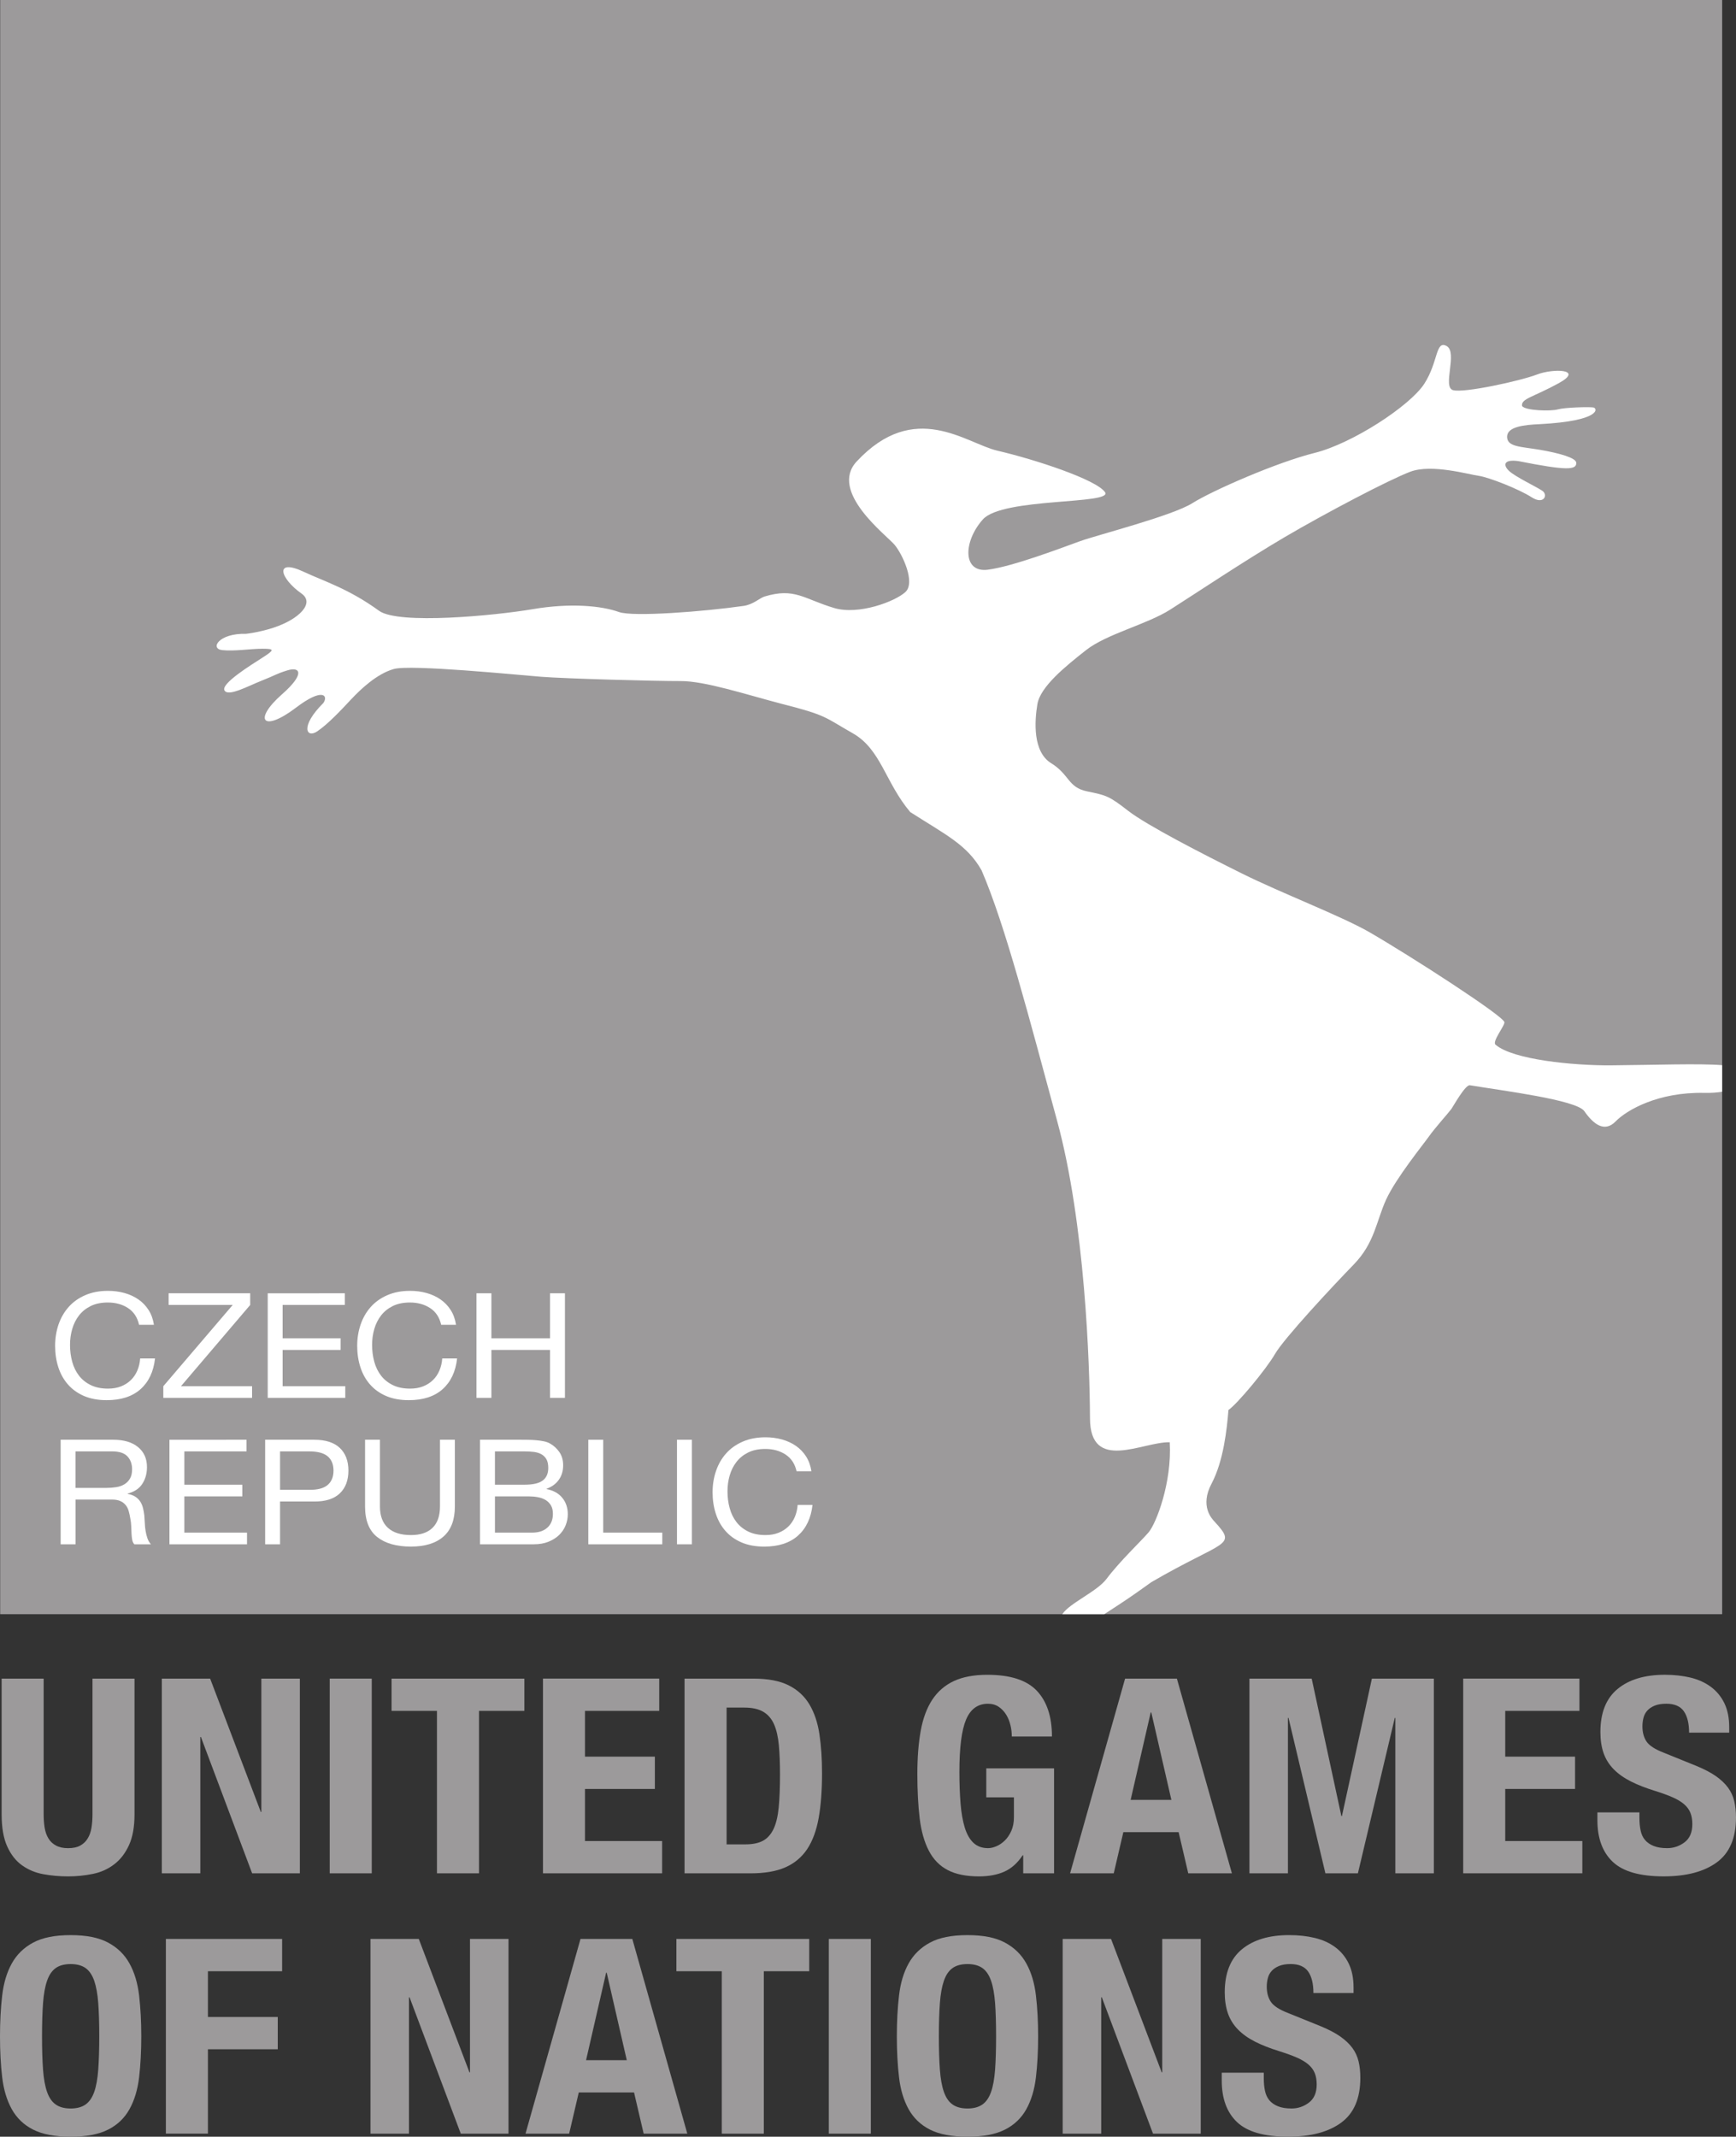 <?xml version="1.0" encoding="UTF-8" standalone="no"?>
<!-- Created with Inkscape (http://www.inkscape.org/) -->

<svg
   width="211.187mm"
   height="259.896mm"
   viewBox="0 0 211.187 259.896"
   version="1.1"
   id="svg15998"
   inkscape:version="1.2.1 (9c6d41e410, 2022-07-14)"
   sodipodi:docname="logo-seda.svg"
   xmlns:inkscape="http://www.inkscape.org/namespaces/inkscape"
   xmlns:sodipodi="http://sodipodi.sourceforge.net/DTD/sodipodi-0.dtd"
   xmlns="http://www.w3.org/2000/svg"
   xmlns:svg="http://www.w3.org/2000/svg">
  <rect x="0" y="0" width="211.187" height="259.896" fill="#333333" stroke="none"/>
  <sodipodi:namedview
     id="namedview16000"
     pagecolor="#ffffff"
     bordercolor="#000000"
     borderopacity="0.25"
     inkscape:showpageshadow="2"
     inkscape:pageopacity="0.0"
     inkscape:pagecheckerboard="0"
     inkscape:deskcolor="#d1d1d1"
     inkscape:document-units="mm"
     showgrid="false"
     inkscape:zoom="0.4204826"
     inkscape:cx="403.10823"
     inkscape:cy="554.12518"
     inkscape:window-width="1920"
     inkscape:window-height="1217"
     inkscape:window-x="-8"
     inkscape:window-y="-8"
     inkscape:window-maximized="1"
     inkscape:current-layer="layer1" />
  <defs
     id="defs15995" />
  <g
     inkscape:label="Vrstva 1"
     inkscape:groupmode="layer"
     id="layer1"
     transform="translate(-0.119,-2.192)">
    <path
       d="M 209.623,198.532 H 0.14 V 2.192 H 209.623 Z"
       style="fill:#9c9a9b;fill-opacity:1;fill-rule:nonzero;stroke:none;stroke-width:2.061"
       id="path478" />
    <path
       d="m 5.429,222.875 c 0,0.597 0.042,1.147 0.124,1.646 0.085,0.495 0.238,0.928 0.46,1.289 0.226,0.371 0.53,0.654 0.92,0.862 0.39,0.213 0.879,0.319 1.467,0.319 0.611,0 1.109,-0.106 1.486,-0.319 0.375,-0.207 0.677,-0.491 0.9,-0.862 0.223,-0.361 0.377,-0.794 0.46,-1.289 0.081,-0.499 0.124,-1.049 0.124,-1.646 v -16.509 h 5.113 v 16.521 c 0,1.504 -0.223,2.751 -0.673,3.737 -0.449,0.984 -1.049,1.762 -1.809,2.338 -0.756,0.577 -1.618,0.964 -2.586,1.157 -0.971,0.203 -1.973,0.305 -3.014,0.305 -1.041,0 -2.046,-0.09 -3.014,-0.269 -0.968,-0.176 -1.831,-0.539 -2.586,-1.079 -0.758,-0.539 -1.358,-1.309 -1.809,-2.306 -0.449,-0.994 -0.673,-2.288 -0.673,-3.882 V 206.365 H 5.43 Z"
       style="fill:#9c9a9b;fill-opacity:1;fill-rule:nonzero;stroke:none;stroke-width:2.061"
       id="path480" />
    <path
       d="m 31.848,222.587 h 0.064 v -16.222 h 4.685 v 23.684 h -5.805 l -6.233,-16.587 h -0.07 v 16.587 h -4.683 v -23.684 h 5.877 z"
       style="fill:#9c9a9b;fill-opacity:1;fill-rule:nonzero;stroke:none;stroke-width:2.061"
       id="path482" />
    <path
       d="m 40.23,206.365 h 5.113 v 23.684 h -5.113 z"
       style="fill:#9c9a9b;fill-opacity:1;fill-rule:nonzero;stroke:none;stroke-width:2.061"
       id="path484" />
    <path
       d="M 63.911,210.293 H 58.391 v 19.755 h -5.115 v -19.755 h -5.522 v -3.928 h 16.156 z"
       style="fill:#9c9a9b;fill-opacity:1;fill-rule:nonzero;stroke:none;stroke-width:2.061"
       id="path486" />
    <path
       d="m 80.314,210.293 h -9.03 v 5.564 h 8.5 v 3.928 h -8.5 v 6.338 h 9.383 v 3.924 H 66.172 v -23.684 h 14.142 z"
       style="fill:#9c9a9b;fill-opacity:1;fill-rule:nonzero;stroke:none;stroke-width:2.061"
       id="path488" />
    <path
       d="m 90.77,226.528 c 0.896,0 1.611,-0.146 2.154,-0.433 0.541,-0.289 0.971,-0.764 1.29,-1.422 0.317,-0.666 0.53,-1.54 0.634,-2.624 0.106,-1.083 0.16,-2.426 0.16,-4.04 0,-1.349 -0.048,-2.53 -0.142,-3.545 -0.092,-1.017 -0.287,-1.863 -0.581,-2.538 -0.296,-0.67 -0.732,-1.181 -1.307,-1.522 -0.579,-0.343 -1.35,-0.515 -2.314,-0.515 H 88.51 v 16.639 z m 0.99,-20.162 c 1.771,0 3.199,0.269 4.287,0.81 1.086,0.543 1.931,1.315 2.535,2.322 0.6,1.006 1.009,2.219 1.222,3.637 0.211,1.415 0.317,2.993 0.317,4.742 0,2.077 -0.134,3.888 -0.407,5.423 -0.273,1.536 -0.739,2.803 -1.399,3.801 -0.664,0.994 -1.55,1.734 -2.659,2.221 -1.111,0.487 -2.516,0.728 -4.217,0.728 h -8.044 v -23.684 z"
       style="fill:#9c9a9b;fill-opacity:1;fill-rule:nonzero;stroke:none;stroke-width:2.061"
       id="path490" />
    <path
       d="m 123.044,212.047 c -0.106,-0.465 -0.277,-0.89 -0.513,-1.279 -0.238,-0.389 -0.538,-0.708 -0.902,-0.962 -0.366,-0.253 -0.809,-0.383 -1.326,-0.383 -1.228,0 -2.114,0.64 -2.657,1.921 -0.543,1.283 -0.815,3.402 -0.815,6.364 0,1.415 0.048,2.695 0.141,3.845 0.093,1.151 0.266,2.129 0.511,2.931 0.249,0.806 0.6,1.426 1.06,1.859 0.458,0.429 1.054,0.646 1.78,0.646 0.308,0 0.641,-0.078 1.007,-0.233 0.366,-0.152 0.705,-0.387 1.024,-0.694 0.317,-0.311 0.581,-0.7 0.794,-1.177 0.211,-0.471 0.317,-1.027 0.317,-1.668 v -2.412 h -3.363 v -3.525 h 8.246 v 12.769 h -3.753 v -2.193 h -0.068 c -0.615,0.93 -1.352,1.592 -2.214,1.983 -0.858,0.385 -1.89,0.585 -3.095,0.585 -1.558,0 -2.825,-0.257 -3.802,-0.768 -0.979,-0.507 -1.748,-1.291 -2.301,-2.354 -0.553,-1.063 -0.924,-2.372 -1.115,-3.93 -0.187,-1.56 -0.283,-3.372 -0.283,-5.425 0,-1.991 0.138,-3.741 0.411,-5.241 0.273,-1.508 0.741,-2.763 1.401,-3.773 0.666,-1.002 1.539,-1.762 2.627,-2.27 1.088,-0.507 2.448,-0.76 4.076,-0.76 2.784,0 4.789,0.642 6.02,1.943 1.224,1.295 1.839,3.148 1.839,5.56 h -4.885 c 0,-0.443 -0.048,-0.896 -0.16,-1.359"
       style="fill:#9c9a9b;fill-opacity:1;fill-rule:nonzero;stroke:none;stroke-width:2.061"
       id="path492" />
    <path
       d="m 142.619,221.115 -2.444,-10.638 h -0.07 l -2.442,10.638 z m 0.67,-14.75 6.692,23.684 h -5.309 l -1.171,-5.008 h -6.724 l -1.169,5.008 h -5.311 l 6.692,-23.684 z"
       style="fill:#9c9a9b;fill-opacity:1;fill-rule:nonzero;stroke:none;stroke-width:2.061"
       id="path494" />
    <path
       d="m 159.688,206.365 3.61,16.717 h 0.07 l 3.644,-16.717 h 7.537 v 23.684 h -4.685 v -18.905 h -0.068 l -4.487,18.905 h -3.953 l -4.487,-18.905 h -0.071 v 18.905 h -4.683 v -23.684 z"
       style="fill:#9c9a9b;fill-opacity:1;fill-rule:nonzero;stroke:none;stroke-width:2.061"
       id="path496" />
    <path
       d="m 192.26,210.293 h -9.027 v 5.564 h 8.495 v 3.928 h -8.495 v 6.338 h 9.379 v 3.924 h -14.492 v -23.684 h 14.14 z"
       style="fill:#9c9a9b;fill-opacity:1;fill-rule:nonzero;stroke:none;stroke-width:2.061"
       id="path498" />
    <path
       d="m 199.559,223.335 c 0,0.557 0.048,1.059 0.145,1.512 0.093,0.451 0.27,0.838 0.532,1.145 0.259,0.307 0.611,0.553 1.047,0.728 0.44,0.18 0.99,0.269 1.654,0.269 0.781,0 1.486,-0.241 2.116,-0.716 0.626,-0.477 0.941,-1.209 0.941,-2.203 0,-0.531 -0.079,-0.99 -0.232,-1.375 -0.153,-0.387 -0.408,-0.738 -0.762,-1.045 -0.355,-0.307 -0.824,-0.593 -1.403,-0.846 -0.579,-0.257 -1.296,-0.513 -2.148,-0.782 -1.135,-0.351 -2.118,-0.736 -2.948,-1.157 -0.83,-0.421 -1.52,-0.912 -2.078,-1.478 -0.553,-0.565 -0.964,-1.215 -1.224,-1.955 -0.259,-0.74 -0.389,-1.598 -0.389,-2.572 0,-2.342 0.696,-4.088 2.092,-5.237 1.392,-1.149 3.31,-1.722 5.741,-1.722 1.135,0 2.184,0.116 3.14,0.345 0.956,0.235 1.786,0.613 2.482,1.135 0.696,0.519 1.241,1.181 1.633,1.991 0.387,0.81 0.581,1.778 0.581,2.907 v 0.662 h -4.881 c 0,-1.129 -0.215,-1.999 -0.639,-2.604 -0.425,-0.611 -1.137,-0.916 -2.129,-0.916 -0.564,0 -1.041,0.078 -1.418,0.233 -0.381,0.158 -0.679,0.359 -0.907,0.616 -0.223,0.249 -0.375,0.545 -0.457,0.878 -0.085,0.331 -0.126,0.668 -0.126,1.027 0,0.728 0.166,1.345 0.496,1.839 0.332,0.499 1.043,0.958 2.126,1.375 l 3.938,1.594 c 0.968,0.399 1.76,0.814 2.376,1.243 0.613,0.433 1.105,0.898 1.473,1.393 0.364,0.499 0.619,1.047 0.76,1.644 0.141,0.601 0.213,1.259 0.213,1.991 0,2.498 -0.777,4.317 -2.324,5.455 -1.55,1.139 -3.708,1.712 -6.475,1.712 -2.889,0 -4.953,-0.593 -6.194,-1.77 -1.241,-1.177 -1.865,-2.861 -1.865,-5.05 v -0.964 h 5.113 z"
       style="fill:#9c9a9b;fill-opacity:1;fill-rule:nonzero;stroke:none;stroke-width:2.061"
       id="path500" />
    <path
       d="m 5.355,253.932 c 0.083,1.113 0.245,2.019 0.492,2.715 0.245,0.698 0.598,1.205 1.056,1.524 0.456,0.319 1.06,0.483 1.811,0.483 0.747,0 1.354,-0.164 1.809,-0.483 0.456,-0.319 0.807,-0.826 1.056,-1.524 0.245,-0.696 0.408,-1.602 0.492,-2.715 0.081,-1.119 0.124,-2.47 0.124,-4.06 0,-1.594 -0.042,-2.939 -0.124,-4.042 -0.083,-1.105 -0.247,-2.009 -0.492,-2.719 -0.249,-0.704 -0.6,-1.219 -1.056,-1.542 -0.456,-0.321 -1.062,-0.481 -1.809,-0.481 -0.751,0 -1.356,0.16 -1.811,0.481 -0.457,0.323 -0.811,0.838 -1.056,1.542 -0.247,0.71 -0.408,1.614 -0.492,2.719 -0.081,1.103 -0.124,2.448 -0.124,4.042 0,1.59 0.042,2.941 0.124,4.06 m -4.97,-9.022 c 0.177,-1.51 0.564,-2.813 1.166,-3.892 0.6,-1.087 1.467,-1.933 2.599,-2.54 1.135,-0.612 2.652,-0.912 4.564,-0.912 1.907,0 3.429,0.299 4.559,0.912 1.135,0.607 2.001,1.452 2.601,2.54 0.6,1.079 0.99,2.382 1.169,3.892 0.174,1.516 0.264,3.172 0.264,4.966 0,1.812 -0.089,3.471 -0.264,4.976 -0.179,1.508 -0.568,2.797 -1.169,3.884 -0.6,1.079 -1.467,1.913 -2.601,2.486 -1.13,0.573 -2.652,0.866 -4.559,0.866 -1.912,0 -3.429,-0.293 -4.564,-0.866 -1.132,-0.573 -1.999,-1.407 -2.599,-2.486 -0.602,-1.087 -0.99,-2.376 -1.166,-3.884 -0.179,-1.504 -0.266,-3.164 -0.266,-4.976 0,-1.794 0.087,-3.45 0.266,-4.966"
       style="fill:#9c9a9b;fill-opacity:1;fill-rule:nonzero;stroke:none;stroke-width:2.061"
       id="path502" />
    <path
       d="m 34.44,238.029 v 3.928 h -9.027 v 5.564 h 8.495 v 3.928 h -8.495 v 10.263 H 20.298 V 238.029 Z"
       style="fill:#9c9a9b;fill-opacity:1;fill-rule:nonzero;stroke:none;stroke-width:2.061"
       id="path504" />
    <path
       d="m 57.227,254.251 h 0.066 V 238.029 h 4.685 v 23.684 h -5.805 l -6.233,-16.587 h -0.07 v 16.587 H 45.188 V 238.029 h 5.877 z"
       style="fill:#9c9a9b;fill-opacity:1;fill-rule:nonzero;stroke:none;stroke-width:2.061"
       id="path506" />
    <path
       d="m 76.368,252.779 -2.441,-10.638 h -0.072 l -2.441,10.638 z m 0.673,-14.75 6.69,23.684 h -5.309 l -1.169,-5.008 h -6.726 l -1.169,5.008 h -5.309 l 6.69,-23.684 z"
       style="fill:#9c9a9b;fill-opacity:1;fill-rule:nonzero;stroke:none;stroke-width:2.061"
       id="path508" />
    <path
       d="M 98.563,241.958 H 93.039 v 19.755 h -5.113 v -19.755 h -5.522 v -3.928 h 16.158 z"
       style="fill:#9c9a9b;fill-opacity:1;fill-rule:nonzero;stroke:none;stroke-width:2.061"
       id="path510" />
    <path
       d="m 100.945,238.029 h 5.113 v 23.684 h -5.113 z"
       style="fill:#9c9a9b;fill-opacity:1;fill-rule:nonzero;stroke:none;stroke-width:2.061"
       id="path512" />
    <path
       d="m 114.457,253.932 c 0.081,1.113 0.247,2.019 0.492,2.715 0.247,0.698 0.596,1.205 1.056,1.524 0.456,0.319 1.058,0.483 1.811,0.483 0.749,0 1.35,-0.164 1.809,-0.483 0.458,-0.319 0.809,-0.826 1.056,-1.524 0.247,-0.696 0.408,-1.602 0.492,-2.715 0.081,-1.119 0.121,-2.47 0.121,-4.06 0,-1.594 -0.042,-2.939 -0.121,-4.042 -0.083,-1.105 -0.245,-2.009 -0.492,-2.719 -0.247,-0.704 -0.598,-1.219 -1.056,-1.542 -0.46,-0.321 -1.06,-0.481 -1.809,-0.481 -0.754,0 -1.356,0.16 -1.811,0.481 -0.46,0.323 -0.809,0.838 -1.056,1.542 -0.245,0.71 -0.411,1.614 -0.492,2.719 -0.081,1.103 -0.124,2.448 -0.124,4.042 0,1.59 0.042,2.941 0.124,4.06 m -4.97,-9.022 c 0.174,-1.51 0.564,-2.813 1.164,-3.892 0.602,-1.087 1.469,-1.933 2.599,-2.54 1.132,-0.612 2.654,-0.912 4.566,-0.912 1.907,0 3.429,0.299 4.559,0.912 1.135,0.607 2.001,1.452 2.601,2.54 0.6,1.079 0.992,2.382 1.166,3.892 0.179,1.516 0.266,3.172 0.266,4.966 0,1.812 -0.087,3.471 -0.266,4.976 -0.174,1.508 -0.566,2.797 -1.166,3.884 -0.6,1.079 -1.467,1.913 -2.601,2.486 -1.13,0.573 -2.652,0.866 -4.559,0.866 -1.911,0 -3.433,-0.293 -4.566,-0.866 -1.13,-0.573 -1.997,-1.407 -2.599,-2.486 -0.6,-1.087 -0.99,-2.376 -1.164,-3.884 -0.177,-1.504 -0.266,-3.164 -0.266,-4.976 0,-1.794 0.089,-3.45 0.266,-4.966"
       style="fill:#9c9a9b;fill-opacity:1;fill-rule:nonzero;stroke:none;stroke-width:2.061"
       id="path514" />
    <path
       d="m 141.439,254.251 h 0.068 V 238.029 h 4.685 v 23.684 h -5.807 l -6.23,-16.587 h -0.072 v 16.587 h -4.685 V 238.029 h 5.881 z"
       style="fill:#9c9a9b;fill-opacity:1;fill-rule:nonzero;stroke:none;stroke-width:2.061"
       id="path516" />
    <path
       d="m 153.862,254.999 c 0,0.557 0.048,1.059 0.145,1.512 0.096,0.451 0.273,0.834 0.532,1.145 0.259,0.307 0.611,0.553 1.047,0.728 0.439,0.18 0.99,0.269 1.654,0.269 0.781,0 1.486,-0.241 2.114,-0.716 0.628,-0.477 0.943,-1.209 0.943,-2.203 0,-0.529 -0.077,-0.99 -0.232,-1.375 -0.153,-0.387 -0.408,-0.736 -0.762,-1.045 -0.355,-0.307 -0.824,-0.593 -1.403,-0.846 -0.581,-0.255 -1.296,-0.513 -2.15,-0.782 -1.132,-0.351 -2.116,-0.736 -2.946,-1.157 -0.828,-0.421 -1.52,-0.912 -2.075,-1.476 -0.558,-0.567 -0.964,-1.217 -1.226,-1.957 -0.259,-0.74 -0.392,-1.598 -0.392,-2.572 0,-2.342 0.698,-4.088 2.092,-5.237 1.396,-1.149 3.31,-1.722 5.745,-1.722 1.132,0 2.18,0.116 3.135,0.347 0.958,0.233 1.788,0.611 2.484,1.133 0.696,0.519 1.241,1.181 1.631,1.991 0.39,0.81 0.583,1.778 0.583,2.903 v 0.666 h -4.883 c 0,-1.129 -0.211,-1.999 -0.636,-2.604 -0.428,-0.61 -1.137,-0.916 -2.129,-0.916 -0.566,0 -1.041,0.078 -1.418,0.235 -0.379,0.156 -0.681,0.357 -0.905,0.614 -0.226,0.249 -0.377,0.547 -0.46,0.878 -0.085,0.331 -0.128,0.67 -0.128,1.027 0,0.728 0.168,1.345 0.498,1.839 0.332,0.499 1.041,0.96 2.129,1.377 l 3.936,1.592 c 0.969,0.399 1.76,0.816 2.373,1.243 0.617,0.433 1.107,0.898 1.475,1.393 0.364,0.499 0.617,1.047 0.76,1.644 0.142,0.597 0.213,1.259 0.213,1.991 0,2.498 -0.775,4.317 -2.324,5.455 -1.547,1.139 -3.71,1.712 -6.477,1.712 -2.884,0 -4.951,-0.593 -6.192,-1.77 -1.243,-1.177 -1.865,-2.861 -1.865,-5.05 v -0.964 h 5.113 z"
       style="fill:#9c9a9b;fill-opacity:1;fill-rule:nonzero;stroke:none;stroke-width:2.061"
       id="path518" />
    <path
       d="m 15.698,161.298 c -0.69,-0.451 -1.511,-0.678 -2.461,-0.678 -0.813,0 -1.505,0.144 -2.082,0.429 -0.577,0.285 -1.052,0.666 -1.426,1.147 -0.372,0.483 -0.649,1.031 -0.826,1.65 -0.179,0.616 -0.266,1.257 -0.266,1.921 0,0.726 0.087,1.411 0.266,2.059 0.177,0.648 0.453,1.211 0.826,1.692 0.375,0.483 0.851,0.864 1.435,1.149 0.583,0.285 1.281,0.427 2.092,0.427 0.594,0 1.124,-0.092 1.586,-0.275 0.464,-0.184 0.862,-0.439 1.198,-0.766 0.334,-0.325 0.598,-0.714 0.788,-1.167 0.191,-0.451 0.304,-0.938 0.343,-1.46 h 1.807 c -0.179,1.602 -0.768,2.849 -1.769,3.741 -1,0.888 -2.369,1.331 -4.106,1.331 -1.052,0 -1.969,-0.168 -2.757,-0.505 -0.785,-0.339 -1.439,-0.806 -1.958,-1.401 -0.521,-0.591 -0.913,-1.291 -1.173,-2.097 -0.262,-0.81 -0.392,-1.674 -0.392,-2.6 0,-0.926 0.141,-1.794 0.419,-2.61 0.281,-0.812 0.69,-1.518 1.23,-2.125 0.539,-0.607 1.211,-1.083 2.016,-1.432 0.805,-0.351 1.726,-0.527 2.767,-0.527 0.709,0 1.382,0.09 2.014,0.265 0.634,0.18 1.196,0.439 1.692,0.782 0.494,0.343 0.907,0.774 1.235,1.289 0.33,0.517 0.545,1.113 0.647,1.792 h -1.807 c -0.202,-0.902 -0.649,-1.58 -1.339,-2.031"
       style="fill:#ffffff;fill-opacity:1;fill-rule:nonzero;stroke:none;stroke-width:2.061"
       id="path520" />
    <path
       d="m 28.427,160.917 h -7.795 v -1.419 h 9.924 v 1.419 l -8.421,9.882 H 30.783 v 1.419 H 19.987 v -1.419 z"
       style="fill:#ffffff;fill-opacity:1;fill-rule:nonzero;stroke:none;stroke-width:2.061"
       id="path522" />
    <path
       d="m 42.067,159.498 v 1.419 h -7.565 v 4.052 h 7.052 v 1.419 h -7.052 v 4.411 h 7.62 v 1.419 h -9.434 v -12.719 z"
       style="fill:#ffffff;fill-opacity:1;fill-rule:nonzero;stroke:none;stroke-width:2.061"
       id="path524" />
    <path
       d="m 52.446,161.298 c -0.69,-0.451 -1.511,-0.678 -2.461,-0.678 -0.811,0 -1.505,0.144 -2.082,0.429 -0.577,0.285 -1.052,0.666 -1.426,1.147 -0.372,0.483 -0.649,1.031 -0.826,1.65 -0.179,0.616 -0.266,1.257 -0.266,1.921 0,0.726 0.087,1.411 0.266,2.059 0.177,0.648 0.453,1.211 0.826,1.692 0.375,0.483 0.851,0.864 1.435,1.149 0.583,0.285 1.279,0.427 2.092,0.427 0.596,0 1.124,-0.092 1.586,-0.275 0.464,-0.184 0.862,-0.439 1.198,-0.766 0.336,-0.325 0.598,-0.714 0.788,-1.167 0.191,-0.451 0.307,-0.938 0.343,-1.46 h 1.807 c -0.179,1.602 -0.768,2.849 -1.769,3.741 -1,0.888 -2.369,1.331 -4.106,1.331 -1.052,0 -1.969,-0.168 -2.754,-0.505 -0.788,-0.339 -1.441,-0.806 -1.96,-1.401 -0.521,-0.591 -0.913,-1.291 -1.173,-2.097 -0.262,-0.81 -0.392,-1.674 -0.392,-2.6 0,-0.926 0.141,-1.794 0.422,-2.61 0.279,-0.812 0.688,-1.518 1.228,-2.125 0.541,-0.607 1.213,-1.083 2.016,-1.432 0.805,-0.351 1.728,-0.527 2.767,-0.527 0.709,0 1.381,0.09 2.016,0.265 0.632,0.18 1.196,0.439 1.69,0.782 0.494,0.343 0.907,0.774 1.237,1.289 0.328,0.517 0.543,1.113 0.645,1.792 h -1.805 c -0.205,-0.902 -0.649,-1.58 -1.341,-2.031"
       style="fill:#ffffff;fill-opacity:1;fill-rule:nonzero;stroke:none;stroke-width:2.061"
       id="path526" />
    <path
       d="m 59.899,159.498 v 5.471 h 7.133 v -5.471 h 1.814 v 12.719 h -1.814 v -5.83 h -7.133 v 5.83 H 58.085 v -12.719 z"
       style="fill:#ffffff;fill-opacity:1;fill-rule:nonzero;stroke:none;stroke-width:2.061"
       id="path528" />
    <path
       d="m 14.253,183.08 c 0.379,-0.058 0.711,-0.176 0.996,-0.347 0.283,-0.174 0.511,-0.405 0.681,-0.694 0.173,-0.293 0.258,-0.67 0.258,-1.135 0,-0.64 -0.189,-1.165 -0.57,-1.57 -0.379,-0.403 -0.992,-0.605 -1.839,-0.605 H 9.302 v 4.441 h 3.755 c 0.418,0 0.817,-0.03 1.196,-0.09 m -0.377,-5.77 c 1.292,0 2.303,0.295 3.029,0.89 0.73,0.595 1.094,1.407 1.094,2.44 0,0.77 -0.187,1.446 -0.562,2.029 -0.372,0.581 -0.971,0.978 -1.794,1.193 v 0.034 c 0.392,0.072 0.713,0.192 0.96,0.357 0.247,0.168 0.443,0.367 0.59,0.599 0.145,0.231 0.253,0.489 0.323,0.774 0.068,0.285 0.124,0.583 0.16,0.892 0.024,0.307 0.042,0.622 0.06,0.944 0.012,0.323 0.042,0.636 0.096,0.946 0.048,0.307 0.124,0.603 0.219,0.882 0.094,0.279 0.237,0.525 0.428,0.74 h -2.016 c -0.128,-0.132 -0.213,-0.311 -0.258,-0.537 -0.042,-0.223 -0.072,-0.477 -0.085,-0.758 -0.012,-0.277 -0.024,-0.579 -0.036,-0.9 -0.012,-0.321 -0.048,-0.634 -0.113,-0.946 -0.048,-0.309 -0.115,-0.603 -0.191,-0.882 -0.074,-0.281 -0.196,-0.525 -0.36,-0.732 -0.164,-0.207 -0.379,-0.375 -0.645,-0.499 -0.266,-0.126 -0.619,-0.188 -1.062,-0.188 H 9.307 v 5.441 H 7.496 v -12.719 z"
       style="fill:#ffffff;fill-opacity:1;fill-rule:nonzero;stroke:none;stroke-width:2.061"
       id="path530" />
    <path
       d="m 30.111,177.311 v 1.419 h -7.565 v 4.052 h 7.052 v 1.419 h -7.052 v 4.411 h 7.623 v 1.419 h -9.436 v -12.719 z"
       style="fill:#ffffff;fill-opacity:1;fill-rule:nonzero;stroke:none;stroke-width:2.061"
       id="path532" />
    <path
       d="m 37.725,183.404 c 1.026,0.012 1.777,-0.184 2.252,-0.589 0.475,-0.405 0.713,-0.988 0.713,-1.75 0,-0.76 -0.238,-1.339 -0.713,-1.74 -0.475,-0.399 -1.226,-0.597 -2.252,-0.597 h -3.536 v 4.675 z m 0.609,-6.093 c 1.371,0 2.41,0.329 3.114,0.988 0.702,0.658 1.056,1.582 1.056,2.767 0,1.187 -0.354,2.113 -1.056,2.779 -0.705,0.664 -1.741,0.99 -3.112,0.978 h -4.147 v 5.207 h -1.814 v -12.719 z"
       style="fill:#ffffff;fill-opacity:1;fill-rule:nonzero;stroke:none;stroke-width:2.061"
       id="path534" />
    <path
       d="m 54.064,189.09 c -0.926,0.812 -2.246,1.219 -3.957,1.219 -1.752,0 -3.121,-0.389 -4.104,-1.167 -0.983,-0.776 -1.473,-2.015 -1.473,-3.711 v -8.12 h 1.811 v 8.122 c 0,1.139 0.323,2.005 0.971,2.594 0.645,0.587 1.577,0.88 2.795,0.88 1.152,0 2.031,-0.293 2.631,-0.88 0.602,-0.589 0.905,-1.454 0.905,-2.594 v -8.122 h 1.811 v 8.12 c 0,1.624 -0.462,2.847 -1.39,3.659"
       style="fill:#ffffff;fill-opacity:1;fill-rule:nonzero;stroke:none;stroke-width:2.061"
       id="path536" />
    <path
       d="m 64.841,188.611 c 0.796,0 1.42,-0.203 1.867,-0.609 0.449,-0.403 0.673,-0.962 0.673,-1.678 0,-0.417 -0.081,-0.762 -0.245,-1.035 -0.166,-0.273 -0.383,-0.491 -0.654,-0.652 -0.272,-0.162 -0.585,-0.273 -0.939,-0.339 -0.355,-0.066 -0.722,-0.098 -1.101,-0.098 h -4.112 v 4.411 z m -0.907,-5.83 c 1.024,0 1.758,-0.17 2.207,-0.509 0.449,-0.339 0.675,-0.848 0.675,-1.528 0,-0.451 -0.077,-0.808 -0.228,-1.069 -0.151,-0.263 -0.362,-0.465 -0.626,-0.609 -0.266,-0.142 -0.573,-0.233 -0.92,-0.275 -0.347,-0.042 -0.717,-0.062 -1.109,-0.062 h -3.604 v 4.052 z m -0.494,-5.471 c 0.291,0 0.605,0.004 0.941,0.008 0.334,0.006 0.668,0.024 0.996,0.054 0.33,0.028 0.639,0.074 0.924,0.134 0.283,0.06 0.528,0.148 0.73,0.267 0.443,0.249 0.822,0.593 1.132,1.033 0.309,0.439 0.464,0.98 0.464,1.62 0,0.678 -0.174,1.263 -0.524,1.754 -0.349,0.495 -0.847,0.86 -1.494,1.097 v 0.034 c 0.837,0.166 1.475,0.523 1.918,1.071 0.445,0.545 0.666,1.209 0.666,1.995 0,0.461 -0.089,0.914 -0.266,1.353 -0.177,0.439 -0.44,0.828 -0.788,1.167 -0.349,0.337 -0.779,0.61 -1.292,0.818 -0.513,0.209 -1.105,0.313 -1.777,0.313 h -6.554 v -12.719 z"
       style="fill:#ffffff;fill-opacity:1;fill-rule:nonzero;stroke:none;stroke-width:2.061"
       id="path538" />
    <path
       d="m 73.5,177.311 v 11.3 h 7.186 v 1.419 h -8.998 v -12.719 z"
       style="fill:#ffffff;fill-opacity:1;fill-rule:nonzero;stroke:none;stroke-width:2.061"
       id="path540" />
    <path
       d="m 84.288,190.029 h -1.814 v -12.719 h 1.814 z"
       style="fill:#ffffff;fill-opacity:1;fill-rule:nonzero;stroke:none;stroke-width:2.061"
       id="path542" />
    <path
       d="m 95.681,179.11 c -0.69,-0.453 -1.511,-0.678 -2.461,-0.678 -0.811,0 -1.505,0.142 -2.082,0.429 -0.577,0.285 -1.052,0.666 -1.424,1.147 -0.375,0.481 -0.651,1.031 -0.828,1.648 -0.179,0.618 -0.266,1.259 -0.266,1.923 0,0.724 0.087,1.411 0.266,2.057 0.177,0.65 0.453,1.213 0.828,1.694 0.372,0.481 0.849,0.864 1.433,1.149 0.583,0.285 1.281,0.427 2.092,0.427 0.596,0 1.124,-0.092 1.586,-0.277 0.464,-0.182 0.862,-0.437 1.198,-0.764 0.336,-0.325 0.598,-0.716 0.79,-1.167 0.189,-0.451 0.305,-0.938 0.341,-1.462 h 1.807 c -0.179,1.604 -0.768,2.851 -1.769,3.741 -1,0.89 -2.369,1.333 -4.104,1.333 -1.054,0 -1.971,-0.17 -2.757,-0.507 -0.788,-0.339 -1.441,-0.804 -1.96,-1.399 -0.521,-0.593 -0.913,-1.291 -1.173,-2.099 -0.262,-0.808 -0.392,-1.672 -0.392,-2.598 0,-0.926 0.141,-1.796 0.422,-2.61 0.279,-0.812 0.687,-1.52 1.228,-2.125 0.541,-0.607 1.213,-1.083 2.018,-1.432 0.803,-0.351 1.726,-0.527 2.765,-0.527 0.709,0 1.381,0.09 2.014,0.265 0.634,0.18 1.198,0.439 1.692,0.782 0.494,0.341 0.907,0.772 1.237,1.289 0.328,0.517 0.543,1.113 0.645,1.792 h -1.805 c -0.205,-0.904 -0.651,-1.58 -1.341,-2.031"
       style="fill:#ffffff;fill-opacity:1;fill-rule:nonzero;stroke:none;stroke-width:2.061"
       id="path544" />
    <path
       d="m 209.623,131.751 c -2.776,-0.223 -8.206,-0.024 -13.527,0.02 -4.619,0.034 -11.931,-0.692 -14.03,-2.502 -0.504,-0.349 1.171,-2.374 1.062,-2.761 -0.243,-0.818 -11.19,-7.905 -16.456,-10.955 -3.44,-1.963 -10.673,-4.734 -15.432,-7.097 -4.757,-2.36 -11.582,-5.862 -13.889,-7.651 -2.31,-1.794 -2.616,-1.871 -4.979,-2.356 -2.363,-0.485 -2.124,-2.035 -4.37,-3.422 -2.248,-1.377 -2.041,-5.064 -1.682,-7.19 0.358,-2.127 3.412,-4.597 5.913,-6.564 2.499,-1.973 7.41,-3.128 10.251,-4.936 2.844,-1.802 8.949,-5.893 13.968,-8.842 5.019,-2.943 12.644,-6.947 15.234,-7.928 2.597,-0.976 7.107,0.339 8.321,0.501 1.209,0.168 4.896,1.612 6.42,2.598 1.52,0.98 2.039,-0.281 1.324,-0.774 -0.717,-0.493 -3.316,-1.708 -4.076,-2.442 -0.76,-0.74 -0.575,-1.421 1.177,-1.169 5.845,1.159 7.08,1.095 7.02,0.188 -0.042,-0.575 -1.975,-1.143 -4.368,-1.558 -2.403,-0.407 -4.021,-0.347 -4.046,-1.578 -0.012,-1.229 2.005,-1.466 3.97,-1.55 7.491,-0.395 7.067,-1.949 6.522,-2.031 -0.549,-0.082 -3.461,-0.006 -4.317,0.235 -0.851,0.245 -3.995,0.16 -4.355,-0.419 -0.138,-0.894 1.358,-1.059 4.476,-2.773 3.114,-1.718 -0.698,-1.81 -2.665,-1.047 -1.973,0.762 -8.883,2.282 -10.211,1.897 -1.324,-0.381 0.602,-4.587 -0.768,-5.361 -1.367,-0.76 -0.998,1.917 -2.731,4.597 -1.726,2.671 -8.74,7.26 -13.338,8.401 -4.606,1.147 -12.444,4.583 -14.881,6.119 -2.448,1.536 -11.492,3.841 -13.636,4.611 -2.141,0.766 -8.15,3.082 -11.243,3.475 -3.084,0.389 -2.991,-3.436 -0.59,-6.123 2.401,-2.677 15.914,-1.784 14.853,-3.31 -1.064,-1.532 -8.493,-3.974 -13.093,-5.044 -3.832,-0.898 -10.053,-6.255 -17.108,1.303 -3.438,3.677 3.653,9 4.606,10.147 0.96,1.147 2.561,4.583 1.318,5.738 -1.239,1.153 -5.705,2.843 -8.683,1.945 -3.702,-1.111 -4.794,-2.51 -8.474,-1.389 -0.564,0.174 -1.375,0.978 -2.537,1.137 -4.838,0.694 -13.434,1.355 -15.145,0.746 -2.118,-0.764 -5.905,-1.131 -10.496,-0.351 -4.585,0.776 -16.324,1.915 -18.7,0.198 -3.702,-2.691 -6.684,-3.581 -9.151,-4.738 -3.617,-1.692 -2.927,0.778 -0.279,2.643 1.643,1.155 -0.29,3.126 -3.414,4.152 -1.762,0.579 -3.344,0.744 -3.344,0.744 -3.342,-0.084 -4.398,1.814 -2.903,1.979 1.496,0.166 3.431,-0.166 4.928,-0.166 1.494,0 1.409,0.166 0,1.071 -1.409,0.906 -5.085,3.166 -4.642,3.994 0.436,0.822 2.882,-0.535 4.555,-1.193 1.673,-0.658 1.66,-0.79 3.082,-1.235 1.582,-0.493 2.197,0.409 -0.617,2.887 -3.563,3.124 -2.386,4.73 1.671,1.65 3.255,-2.476 3.959,-1.484 3.346,-0.581 -2.908,2.891 -2.058,4.353 -0.736,3.446 1.324,-0.902 2.852,-2.54 4.085,-3.857 1.235,-1.317 3.176,-3.138 5.209,-3.713 2.037,-0.581 14.926,0.702 17.902,0.94 2.978,0.233 14.064,0.537 16.999,0.525 2.942,-0.016 7.91,1.622 12.212,2.747 5.626,1.424 5.283,1.652 8.719,3.599 3.446,1.949 3.961,5.999 6.999,9.588 4.31,2.761 6.918,3.974 8.674,7.081 2.901,6.711 5.828,18.103 9.204,30.513 3.374,12.415 3.961,29.519 3.987,36.151 0.024,6.628 6.42,2.829 9.702,2.903 0.283,4.896 -1.648,9.882 -2.576,10.967 -0.926,1.081 -3.491,3.493 -5.119,5.662 -1.177,1.554 -4.498,2.939 -5.377,4.289 h 5.104 c 2.765,-1.796 3.114,-2.025 5.739,-3.904 8.898,-5.177 10.517,-4.273 7.669,-7.37 -0.307,-0.333 -1.807,-1.869 -0.351,-4.611 1.454,-2.743 1.867,-6.628 2.054,-8.952 1.079,-0.748 4.555,-4.908 5.658,-6.809 1.105,-1.911 6.98,-8.212 9.557,-10.863 2.582,-2.643 2.759,-5.287 3.968,-7.93 1.213,-2.634 4.523,-6.704 5.217,-7.689 0.694,-0.986 2.376,-2.859 2.714,-3.32 0.243,-0.339 1.694,-2.979 2.258,-2.889 3.946,0.654 12.961,1.778 13.915,3.144 1.096,1.574 2.444,2.647 3.804,1.261 1.362,-1.397 5.181,-3.599 10.794,-3.479 0.862,0.018 1.571,-0.038 2.175,-0.14 z"
       style="fill:#ffffff;fill-opacity:1;fill-rule:nonzero;stroke:none;stroke-width:2.061"
       id="path546" />
  </g>
</svg>
